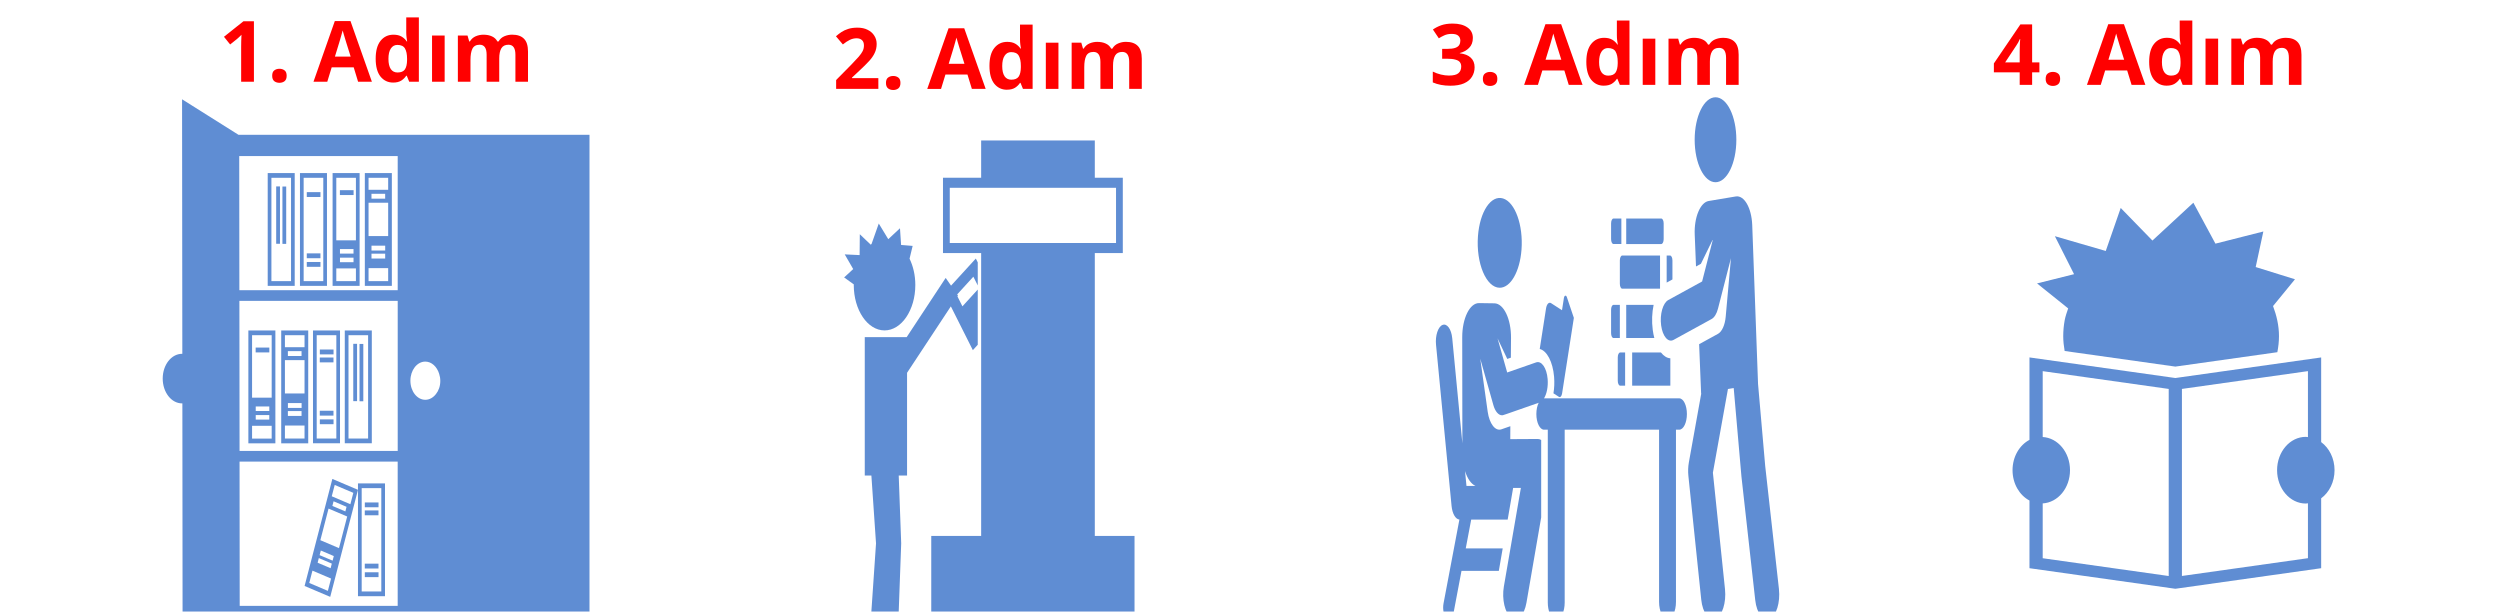 <?xml version="1.0" encoding="UTF-8" standalone="no"?>
<!-- Uploaded to: SVG Repo, www.svgrepo.com, Generator: SVG Repo Mixer Tools -->

<svg
   fill="#000000"
   version="1.1"
   id="Capa_1"
   width="2431.137"
   height="594.671"
   viewBox="0 0 96.914 23.706"
   xml:space="preserve"
   sodipodi:docname="biralgoritmamasali-21.svg"
   inkscape:version="1.2.2 (b0a8486541, 2022-12-01)"
   xmlns:inkscape="http://www.inkscape.org/namespaces/inkscape"
   xmlns:sodipodi="http://sodipodi.sourceforge.net/DTD/sodipodi-0.dtd"
   xmlns="http://www.w3.org/2000/svg"
   xmlns:svg="http://www.w3.org/2000/svg"><defs
   id="defs65" /><sodipodi:namedview
   id="namedview63"
   pagecolor="#ffffff"
   bordercolor="#000000"
   borderopacity="0.25"
   inkscape:showpageshadow="2"
   inkscape:pageopacity="0.0"
   inkscape:pagecheckerboard="0"
   inkscape:deskcolor="#d1d1d1"
   showgrid="false"
   inkscape:zoom="0.2382066"
   inkscape:cx="1099.8856"
   inkscape:cy="-65.069566"
   inkscape:window-width="1920"
   inkscape:window-height="985"
   inkscape:window-x="0"
   inkscape:window-y="0"
   inkscape:window-maximized="1"
   inkscape:current-layer="g60" />
<g
   id="g60"
   transform="translate(9.193,-0.199)">
	<g
   id="g58"
   transform="matrix(0.53,0,0,0.679,-3.064,4.048)"
   style="fill:#5f8dd3">
		<path
   d="M 9.991,10.653 V 4.214 H 8.016 v 6.439 z M 8.287,4.484 h 1.435 v 5.899 H 8.287 Z"
   id="path2"
   style="fill:#5f8dd3" />
		<rect
   x="9.093"
   y="4.981"
   width="0.276"
   height="3.274"
   id="rect4"
   style="fill:#5f8dd3" />
		<rect
   x="8.636"
   y="4.975"
   width="0.277"
   height="3.274"
   id="rect6"
   style="fill:#5f8dd3" />
		<path
   d="M 8.577,19.641 V 13.2 H 6.601 v 6.441 z M 6.872,13.47 h 1.435 v 3.567 H 6.872 Z m 0.268,4.326 v -0.257 h 0.992 v 0.257 z m 0.991,0.234 v 0.257 H 7.14 V 18.03 Z m -1.259,0.613 h 1.435 v 0.728 H 6.872 Z"
   id="path8"
   style="fill:#5f8dd3" />
		<rect
   x="7.134"
   y="14.175"
   width="1.001"
   height="0.277"
   id="rect10"
   style="fill:#5f8dd3" />
		<path
   d="M 10.98,13.199 H 9.004 v 0.955 0.739 4.748 h 1.976 z m -0.27,6.17 H 9.275 v -0.742 h 1.435 z m -0.219,-1.568 v 0.277 h -1 v -0.277 z m -0.997,-0.18 v -0.278 h 1.001 v 0.278 z M 10.71,16.795 H 9.275 V 14.893 H 10.71 Z M 9.491,14.658 V 14.38 h 1 v 0.278 z M 10.71,14.153 H 9.275 V 13.47 h 1.435 z"
   id="path12"
   style="fill:#5f8dd3" />
		<path
   d="m 15.63,13.199 h -1.977 v 6.441 h 1.977 z m -0.271,6.17 H 13.925 V 13.47 h 1.434 z"
   id="path14"
   style="fill:#5f8dd3" />
		<rect
   x="14.732"
   y="13.968"
   width="0.277"
   height="3.273"
   id="rect16"
   style="fill:#5f8dd3" />
		<rect
   x="14.274"
   y="13.961"
   width="0.278"
   height="3.273"
   id="rect18"
   style="fill:#5f8dd3" />
		<path
   d="m 13.304,13.199 h -1.976 v 6.441 h 1.976 z m -0.268,6.17 H 11.6 V 13.47 h 1.436 z"
   id="path20"
   style="fill:#5f8dd3" />
		<rect
   x="11.829"
   y="14.286"
   width="1.002"
   height="0.278"
   id="rect22"
   style="fill:#5f8dd3" />
		<rect
   x="11.825"
   y="14.743"
   width="1.002"
   height="0.277"
   id="rect24"
   style="fill:#5f8dd3" />
		<rect
   x="11.825"
   y="17.782"
   width="1.002"
   height="0.278"
   id="rect26"
   style="fill:#5f8dd3" />
		<rect
   x="11.829"
   y="18.275"
   width="1.002"
   height="0.275"
   id="rect28"
   style="fill:#5f8dd3" />
		<path
   d="m 12.588,28.408 2.03,-6.111 -1.874,-0.623 -0.301,0.907 -0.233,0.701 -1.497,4.504 z m 0.329,-6.39 1.361,0.451 -0.215,0.65 -1.363,-0.454 z m 0.866,1.248 -0.087,0.264 -0.95,-0.315 0.087,-0.264 z m -1.317,0.102 1.363,0.452 -0.6,1.805 -1.362,-0.452 z m -0.566,2.394 0.95,0.316 -0.087,0.262 -0.95,-0.314 z m -0.146,0.431 0.95,0.316 -0.087,0.264 -0.95,-0.315 z m 0.896,1.17 -0.234,0.703 -1.361,-0.451 0.233,-0.704 z"
   id="path30"
   style="fill:#5f8dd3" />
		<path
   d="m 16.595,21.928 h -1.977 v 6.441 h 1.977 z m -0.27,6.17 H 14.89 V 22.2 h 1.435 z"
   id="path32"
   style="fill:#5f8dd3" />
		<rect
   x="15.119"
   y="23.018"
   width="1.002"
   height="0.274"
   id="rect34"
   style="fill:#5f8dd3" />
		<rect
   x="15.116"
   y="23.473"
   width="1.002"
   height="0.277"
   id="rect36"
   style="fill:#5f8dd3" />
		<rect
   x="15.116"
   y="26.512"
   width="1.002"
   height="0.277"
   id="rect38"
   style="fill:#5f8dd3" />
		<rect
   x="15.119"
   y="27.004"
   width="1.002"
   height="0.277"
   id="rect40"
   style="fill:#5f8dd3" />
		<path
   d="m 12.351,4.214 h -1.976 v 6.439 h 1.976 z m -0.27,6.169 H 10.645 V 4.484 h 1.436 z"
   id="path42"
   style="fill:#5f8dd3" />
		<rect
   x="10.874"
   y="5.301"
   width="1.001"
   height="0.277"
   id="rect44"
   style="fill:#5f8dd3" />
		<rect
   x="10.873"
   y="8.797"
   width="1"
   height="0.277"
   id="rect46"
   style="fill:#5f8dd3" />
		<rect
   x="10.874"
   y="9.289"
   width="1.001"
   height="0.276"
   id="rect48"
   style="fill:#5f8dd3" />
		<path
   d="m 14.738,4.214 h -1.976 v 6.439 h 1.976 z m -0.27,6.169 H 13.033 V 9.655 h 1.435 z M 14.293,9.044 V 9.302 H 13.302 V 9.044 Z M 13.301,8.81 V 8.553 h 0.991 V 8.81 Z M 14.468,8.052 H 13.033 V 4.484 h 1.435 z"
   id="path50"
   style="fill:#5f8dd3" />
		<rect
   x="13.296"
   y="5.189"
   width="1.002"
   height="0.278"
   id="rect52"
   style="fill:#5f8dd3" />
		<path
   d="M 17.096,4.214 H 15.12 v 0.955 0.739 4.746 h 1.976 z m -0.269,6.169 H 15.392 V 9.641 h 1.435 z M 16.608,8.814 V 9.091 H 15.607 V 8.814 Z M 15.607,8.635 V 8.357 h 1.002 v 0.277 z m 1.22,-0.826 H 15.392 V 5.907 h 1.435 z M 15.606,5.673 V 5.395 h 1.001 V 5.673 Z M 16.827,5.168 H 15.392 V 4.484 h 1.435 z"
   id="path54"
   style="fill:#5f8dd3" />
		<path
   d="M 18.737,2.028 H 17.524 5.88 L 1.752,0 1.771,14.532 c -0.007,0 -0.012,-10e-4 -0.019,-10e-4 -0.783,-0.001 -1.416,0.632 -1.416,1.414 0,0.782 0.633,1.417 1.416,1.417 0.008,0 0.015,-0.002 0.022,-0.002 L 1.792,31.891 5.97,30.136 h 0.809 v 0.675 h 1.163 v -0.675 h 7.812 v 0.675 h 1.163 v -0.675 h 0.606 1.213 0.858 v 0.675 h 1.164 v -0.675 h 7.812 v 0.675 h 1.164 v -0.675 h 1.819 V 2.028 Z M 17.524,28.922 H 5.968 L 5.957,20.686 h 11.566 v 8.236 z m 0,-8.844 H 5.957 l -0.012,-8.57 h 11.58 v 8.57 z m 0,-9.177 H 5.943 L 5.933,3.242 h 11.591 z m 2.797,5.929 c -0.198,0.201 -0.473,0.327 -0.778,0.327 -0.603,0 -1.09,-0.487 -1.09,-1.091 0,-0.602 0.487,-1.09 1.09,-1.09 0.463,0 0.856,0.292 1.015,0.7 0.053,0.125 0.082,0.262 0.082,0.406 10e-4,0.294 -0.122,0.559 -0.319,0.748 z"
   id="path56"
   style="fill:#5f8dd3" />
	</g>
<g
   style="fill:#5f8dd3"
   id="g396"
   transform="matrix(0.408,0,0,0.602,22.892,5.644)"><g
     id="g377"
     style="fill:#5f8dd3">
	<g
   id="g375"
   style="fill:#5f8dd3">
		<path
   d="M 25.382,25.467 V 7.25 h 2.66 V 2.401 h -2.66 V 0 H 14.583 V 2.401 H 10.956 V 7.25 h 3.627 v 1.036 4.632 12.549 H 9.842 v 5.2 h 19.314 v -5.2 z M 11.601,6.604 V 3.047 h 15.797 v 3.558 z"
   id="path355"
   style="fill:#5f8dd3" />
		
		
		
		
		
		
		
		<polygon
   points="4.153,21.576 4.594,25.949 4.113,30.72 6.73,30.72 6.986,25.949 6.751,21.576 7.543,21.576 7.543,18.584 7.543,14.961 11.704,10.684 13.794,13.503 14.26,13.157 14.26,9.601 12.803,10.682 12.329,10.04 12.38,9.987 12.305,9.914 13.842,8.773 14.26,9.336 14.26,7.851 14.077,7.603 11.723,9.349 11.212,8.852 7.506,12.665 6.399,12.665 3.524,12.665 3.524,21.576 "
   id="polygon371"
   style="fill:#5f8dd3" />
		<path
   d="M 8.328,9.307 C 8.328,8.674 8.122,8.093 7.78,7.614 L 8.074,6.79 6.976,6.729 6.871,5.654 5.757,6.357 4.855,5.349 4.169,6.667 C 4.142,6.679 4.116,6.696 4.09,6.71 L 3.053,6.038 3.036,7.382 1.621,7.336 2.425,8.282 1.564,8.821 2.483,9.268 c 0,0.013 -0.004,0.025 -0.004,0.039 0,1.615 1.312,2.925 2.925,2.925 1.612,0 2.924,-1.311 2.924,-2.925 z"
   id="path373"
   style="fill:#5f8dd3" />
	</g>
</g></g><g
   style="fill:#5f8dd3"
   id="g581"
   transform="matrix(0.026,0,0,0.053,46.469,0.522)"><g
     id="g463"
     style="fill:#5f8dd3">
	<g
   id="g461"
   style="fill:#5f8dd3">
		<path
   d="m 195.316,211.233 c -1.162,-1.691 -3.774,-1.311 -4.397,0.652 l -2.834,8.932 -16.398,-5.203 c -3.093,-0.982 -6.397,0.731 -7.379,3.824 l -9.433,29.732 c 10.582,1.239 19.52,9.291 21.406,20.307 0.011,0.064 0.017,0.128 0.028,0.19 0.676,4.141 0.28,8.212 -0.992,11.927 l 8.151,2.586 c 1.984,0.63 4.104,-0.469 4.733,-2.453 l 17.548,-55.305 z"
   id="path459"
   style="fill:#5f8dd3" />
	</g>
</g><g
     id="g469"
     style="fill:#5f8dd3">
	<g
   id="g467"
   style="fill:#5f8dd3">
		<path
   d="m 100.201,139.067 c -0.002,0 -0.004,0 -0.006,-0.001 -17.89,-2.73 -34.669,9.546 -37.418,27.507 -3.032,19.846 12.303,37.797 32.497,37.805 16.014,0 29.962,-11.716 32.433,-27.887 2.743,-17.952 -9.596,-34.689 -27.506,-37.424 z"
   id="path465"
   style="fill:#5f8dd3" />
	</g>
</g><g
     id="g475"
     style="fill:#5f8dd3">
	<g
   id="g473"
   style="fill:#5f8dd3">
		<path
   d="m 274.801,251.729 c -1.975,0 -3.577,1.602 -3.577,3.577 v 17.111 c 0,1.975 1.602,3.577 3.577,3.577 h 7.389 V 251.73 h -7.389 z"
   id="path471"
   style="fill:#5f8dd3" />
	</g>
</g><g
     id="g481"
     style="fill:#5f8dd3">
	<g
   id="g479"
   style="fill:#5f8dd3">
		<path
   d="m 349.618,255.978 c -5.024,-0.15 -9.846,-1.656 -14.003,-4.249 h -42.926 v 24.264 h 56.929 z"
   id="path477"
   style="fill:#5f8dd3" />
	</g>
</g><g
     id="g487"
     style="fill:#5f8dd3">
	<g
   id="g485"
   style="fill:#5f8dd3">
		<path
   d="m 323.383,235.234 c -1.707,-6.339 -1.09,-12.752 1.316,-18.349 h -40.876 v 0.001 24.264 h 41.903 c -0.979,-1.84 -1.776,-3.816 -2.343,-5.916 z"
   id="path483"
   style="fill:#5f8dd3" />
	</g>
</g><g
     id="g493"
     style="fill:#5f8dd3">
	<g
   id="g491"
   style="fill:#5f8dd3">
		<path
   d="m 264.846,216.886 c -1.975,0 -3.577,1.602 -3.577,3.577 v 17.111 c 0,1.975 1.602,3.577 3.577,3.577 h 9.488 v -24.264 h -9.488 z"
   id="path489"
   style="fill:#5f8dd3" />
	</g>
</g><g
     id="g499"
     style="fill:#5f8dd3">
	<g
   id="g497"
   style="fill:#5f8dd3">
		<path
   d="m 277.911,180.801 c -1.975,-10e-4 -3.577,1.6 -3.577,3.577 v 17.111 c 0,1.975 1.602,3.577 3.577,3.577 h 56.324 c 0.006,-0.004 0.011,-0.008 0.017,-0.012 v -24.252 h -56.341 z"
   id="path495"
   style="fill:#5f8dd3" />
	</g>
</g><g
     id="g505"
     style="fill:#5f8dd3">
	<g
   id="g503"
   style="fill:#5f8dd3">
		<path
   d="m 352.729,184.378 c 0,-1.975 -1.602,-3.577 -3.577,-3.577 h -5.022 v 19.807 l 8.6,-2.314 v -13.916 z"
   id="path501"
   style="fill:#5f8dd3" />
	</g>
</g><g
     id="g511"
     style="fill:#5f8dd3">
	<g
   id="g509"
   style="fill:#5f8dd3">
		<path
   d="m 264.846,153.736 c -1.975,0 -3.577,1.602 -3.577,3.577 v 11.51 c 0,1.976 1.602,3.578 3.577,3.578 h 11.744 v -18.665 z"
   id="path507"
   style="fill:#5f8dd3" />
	</g>
</g><g
     id="g517"
     style="fill:#5f8dd3">
	<g
   id="g515"
   style="fill:#5f8dd3">
		<path
   d="m 336.086,153.737 h -52.262 v 18.665 h 52.262 c 1.975,-10e-4 3.577,-1.603 3.577,-3.578 v -11.51 c 0,-1.976 -1.602,-3.577 -3.577,-3.577 z"
   id="path513"
   style="fill:#5f8dd3" />
	</g>
</g><g
     id="g523"
     style="fill:#5f8dd3">
	<g
   id="g521"
   style="fill:#5f8dd3">
		<circle
   cx="416.955"
   cy="96.127"
   r="31.072"
   id="circle519"
   style="fill:#5f8dd3" />
	</g>
</g><g
     id="g529"
     style="fill:#5f8dd3">
	<g
   id="g527"
   style="fill:#5f8dd3">
		<path
   d="M 511.546,424.807 491.061,334.769 480.385,274.752 471.7,158.399 c -1.029,-12.517 -12.01,-21.829 -24.526,-20.801 l -40.416,3.322 c -12.517,1.029 -21.829,12.01 -20.801,24.526 l 1.922,23.381 7.298,-1.964 18.052,-18.129 -16.241,31.045 -50.448,13.581 c -8.053,2.168 -12.826,10.453 -10.657,18.506 2.17,8.062 10.464,12.822 18.506,10.657 l 56.839,-15.3 c 4.072,-1.096 7.499,-3.845 9.455,-7.582 l 19.307,-36.906 -7.837,42.906 c -1.133,6.199 -5.735,10.891 -11.437,12.436 -7.918,2.126 -2.276,0.609 -28.164,7.578 l 2.965,36.07 0.217,-0.018 -18.471,50.359 c -1.173,3.197 -1.421,6.661 -0.715,9.994 l 19.138,90.366 c 2.073,9.788 11.687,16.047 21.481,13.974 9.791,-2.074 16.046,-11.692 13.973,-21.482 l -18.058,-85.268 22.453,-61.216 8.573,-0.705 c 0.122,0.684 11.368,63.979 11.522,64.653 l 20.58,90.459 c 2.222,9.761 11.934,15.87 21.689,13.649 9.757,-2.214 15.868,-11.925 13.647,-21.683 z"
   id="path525"
   style="fill:#5f8dd3" />
	</g>
</g><g
     id="g535"
     style="fill:#5f8dd3">
	<g
   id="g533"
   style="fill:#5f8dd3">
		<path
   d="m 362.837,285.26 c -9.847,0 -195.847,0 -201.53,0 -0.008,0 -0.015,0.001 -0.022,0.001 4.091,-3.272 6.33,-8.609 5.382,-14.137 -1.387,-8.099 -9.078,-13.542 -17.178,-12.154 l -43.138,7.388 -14.388,-24.984 14.504,15.068 5.371,-0.92 0.227,-14.445 c 0.218,-13.841 -10.899,-25.21 -24.736,-25.309 0,0 -21.665,-0.156 -22.92,-0.165 -13.855,-0.1 -25.134,11.137 -25.095,24.985 l 0.213,77.621 -15.122,-76.928 c -1.313,-6.675 -7.78,-11.024 -14.462,-9.71 -6.675,1.312 -11.021,7.786 -9.71,14.461 l 23.189,117.969 c 1.109,5.642 5.968,9.736 11.678,9.924 L 11.424,435.32 c -1.631,4.23 0.477,8.983 4.707,10.615 4.235,1.633 8.986,-0.478 10.616,-4.707 l 11.485,-29.78 h 55.649 l 5.777,-16.423 h -55.09 l 8.131,-21.083 h 54.379 l 8.131,-23.137 11.56,-0.034 -25.376,72.129 c -3.272,9.302 1.616,19.497 10.917,22.769 9.317,3.276 19.501,-1.628 22.77,-10.917 l 21.964,-62.431 V 315.72 c -1.618,-0.477 -3.313,-0.732 -5.04,-0.732 -0.017,0 -0.035,0 -0.051,0 l -41.006,0.12 0.106,-9.466 c -11.045,1.891 -6.488,1.111 -13.316,2.281 -9.16,1.569 -17.914,-4.135 -20.445,-12.854 L 66.18,256.228 85.745,290.202 c 2.686,4.664 7.635,7.455 12.891,7.455 1.806,0 -2.166,0.588 54.69,-9.15 -2.147,2.084 -3.485,4.996 -3.485,8.225 0,6.434 5.253,11.47 11.47,11.47 h 5.578 v 126.41 c 0,5.838 4.236,12.082 13.119,12.082 6.674,0 12.082,-5.41 12.082,-12.082 V 308.201 c 5.29,0 135.269,0 140.712,0 v 125.892 c 0,6.959 5.642,12.601 12.601,12.601 6.959,0 12.601,-5.642 12.601,-12.601 V 308.201 h 4.837 c 6.334,0 11.47,-5.136 11.47,-11.47 -10e-4,-6.335 -5.139,-11.471 -11.474,-11.471 z m -317.196,64.052 -2.13,-10.833 c 3.692,5.754 9.255,9.43 15.476,10.833 z"
   id="path531"
   style="fill:#5f8dd3" />
	</g>
</g></g><g
   style="fill:#5f8dd3"
   id="g600"
   transform="matrix(0.526,0,0,0.466,66.619,8.057)"><g
     id="g589"
     style="fill:#5f8dd3">
	<g
   id="g587"
   style="fill:#5f8dd3">
		<path
   d="M 26.939,19.915 V 12.872 L 16.192,14.584 5.441,12.871 v 6.857 c -0.734,0.436 -1.248,1.399 -1.248,2.524 0,1.126 0.514,2.089 1.248,2.524 v 5.63 l 10.751,1.711 10.747,-1.711 v -5.814 c 0.593,-0.493 0.986,-1.354 0.986,-2.34 0,-0.984 -0.393,-1.844 -0.986,-2.337 z M 15.703,31.055 6.416,29.576 v -4.56 c 1.12,-0.074 2.013,-1.275 2.013,-2.763 0,-1.485 -0.893,-2.688 -2.013,-2.761 v -5.478 l 9.287,1.479 z M 25.964,15.977 v 3.522 c -0.054,-0.004 -0.104,-0.021 -0.156,-0.021 -1.17,0 -2.118,1.244 -2.118,2.774 0,1.532 0.948,2.774 2.118,2.774 0.054,0 0.104,-0.016 0.156,-0.021 v 4.567 l -9.287,1.479 v -15.56 l 9.287,-1.48 z"
   id="path583"
   style="fill:#5f8dd3" />
		<path
   d="m 8.293,8.794 c -0.099,0.322 -0.2,0.65 -0.258,0.992 -0.068,0.427 -0.106,0.865 -0.106,1.312 0,0.422 0.042,0.834 0.104,1.238 l 8.159,1.298 7.517,-1.197 c 0.074,-0.436 0.121,-0.882 0.121,-1.339 0,-0.88 -0.176,-1.709 -0.438,-2.5 L 25.008,6.37 22.113,5.353 22.677,2.395 19.146,3.406 17.519,0 14.503,3.148 12.166,0.438 11.064,4.015 7.314,2.786 8.727,5.946 5.999,6.715 Z"
   id="path585"
   style="fill:#5f8dd3" />
	</g>
</g></g><g
   aria-label="1. Adım"
   id="text656"
   style="font-weight:bold;font-size:3.281px;-inkscape-font-specification:'sans-serif, Bold';fill:#ff0000;stroke-width:0.132"
   transform="translate(5.977,0.358)"><path
     d="M -5.327,3.009 H -5.822 V 1.654 q 0,-0.085 0.003,-0.223 0.007,-0.138 0.01,-0.243 -0.016,0.02 -0.072,0.072 -0.052,0.049 -0.098,0.089 L -6.249,1.565 -6.488,1.267 -5.734,0.666 h 0.407 z"
     id="path1399"
     style="fill:#ff0000" /><path
     d="m -4.619,2.779 q 0,-0.151 0.082,-0.21 0.082,-0.062 0.2,-0.062 0.115,0 0.197,0.062 0.082,0.059 0.082,0.21 0,0.144 -0.082,0.21 -0.082,0.062 -0.197,0.062 -0.118,0 -0.2,-0.062 -0.082,-0.066 -0.082,-0.21 z"
     id="path1401"
     style="fill:#ff0000" /><path
     d="M -1.289,3.009 -1.459,2.451 h -0.853 l -0.171,0.558 h -0.535 l 0.827,-2.352 h 0.607 l 0.83,2.352 z m -0.459,-1.519 q -0.016,-0.056 -0.043,-0.141 -0.026,-0.085 -0.052,-0.174 -0.026,-0.089 -0.043,-0.154 -0.016,0.066 -0.046,0.164 -0.026,0.095 -0.052,0.184 -0.023,0.085 -0.036,0.121 l -0.167,0.545 h 0.61 z"
     id="path1403"
     style="fill:#ff0000" /><path
     d="m 0.069,3.042 q -0.299,0 -0.489,-0.233 -0.187,-0.236 -0.187,-0.692 0,-0.459 0.19,-0.695 0.19,-0.236 0.499,-0.236 0.194,0 0.318,0.075 0.125,0.075 0.197,0.187 h 0.016 Q 0.604,1.395 0.591,1.296 0.578,1.195 0.578,1.09 V 0.515 H 1.067 V 3.009 H 0.693 L 0.598,2.776 H 0.578 Q 0.506,2.887 0.384,2.966 0.263,3.042 0.069,3.042 Z M 0.24,2.651 q 0.203,0 0.285,-0.118 0.082,-0.121 0.085,-0.361 v -0.052 q 0,-0.262 -0.082,-0.4 -0.079,-0.138 -0.295,-0.138 -0.161,0 -0.253,0.141 -0.092,0.138 -0.092,0.4 0,0.262 0.092,0.397 0.092,0.131 0.259,0.131 z"
     id="path1405"
     style="fill:#ff0000" /><path
     d="M 2.067,3.009 H 1.578 V 1.218 h 0.489 z"
     id="path1407"
     style="fill:#ff0000" /><path
     d="m 4.682,1.185 q 0.305,0 0.459,0.157 0.157,0.154 0.157,0.499 v 1.168 H 4.81 V 1.962 q 0,-0.387 -0.269,-0.387 -0.194,0 -0.276,0.138 -0.082,0.138 -0.082,0.397 V 3.009 H 3.694 V 1.962 q 0,-0.387 -0.269,-0.387 -0.203,0 -0.282,0.154 Q 3.068,1.88 3.068,2.166 V 3.009 H 2.579 V 1.218 h 0.374 l 0.066,0.23 h 0.026 q 0.082,-0.138 0.223,-0.2 0.144,-0.062 0.299,-0.062 0.197,0 0.335,0.066 0.138,0.062 0.21,0.197 h 0.043 Q 4.236,1.309 4.38,1.247 4.528,1.185 4.682,1.185 Z"
     id="path1409"
     style="fill:#ff0000" /></g><g
   aria-label="2. Adım"
   id="text656-5"
   style="font-weight:bold;font-size:3.281px;-inkscape-font-specification:'sans-serif, Bold';fill:#ff0000;stroke-width:0.132"
   transform="translate(7.276,0.96)"><path
     d="M 17.581,2.685 H 15.944 V 2.341 l 0.587,-0.594 q 0.177,-0.184 0.285,-0.305 0.108,-0.125 0.157,-0.223 0.049,-0.102 0.049,-0.217 0,-0.141 -0.079,-0.21 -0.075,-0.069 -0.207,-0.069 -0.135,0 -0.262,0.062 -0.128,0.062 -0.269,0.177 L 15.937,0.645 q 0.102,-0.089 0.213,-0.164 0.115,-0.075 0.262,-0.121 0.151,-0.049 0.361,-0.049 0.23,0 0.394,0.085 0.167,0.082 0.256,0.226 0.092,0.141 0.092,0.321 0,0.194 -0.079,0.354 -0.075,0.161 -0.223,0.318 -0.144,0.157 -0.351,0.348 l -0.302,0.282 v 0.023 h 1.02 z"
     id="path1412"
     style="fill:#ff0000" /><path
     d="m 17.876,2.456 q 0,-0.151 0.082,-0.21 0.082,-0.062 0.2,-0.062 0.115,0 0.197,0.062 0.082,0.059 0.082,0.21 0,0.144 -0.082,0.21 -0.082,0.062 -0.197,0.062 -0.118,0 -0.2,-0.062 -0.082,-0.066 -0.082,-0.21 z"
     id="path1414"
     style="fill:#ff0000" /><path
     d="M 21.206,2.685 21.035,2.128 h -0.853 l -0.171,0.558 h -0.535 l 0.827,-2.352 h 0.607 L 21.741,2.685 Z M 20.747,1.167 q -0.016,-0.056 -0.043,-0.141 -0.026,-0.085 -0.052,-0.174 -0.026,-0.089 -0.043,-0.154 -0.016,0.066 -0.046,0.164 -0.026,0.095 -0.052,0.184 -0.023,0.085 -0.036,0.121 l -0.167,0.545 h 0.61 z"
     id="path1416"
     style="fill:#ff0000" /><path
     d="m 22.564,2.718 q -0.299,0 -0.489,-0.233 -0.187,-0.236 -0.187,-0.692 0,-0.459 0.19,-0.695 0.19,-0.236 0.499,-0.236 0.194,0 0.318,0.075 0.125,0.075 0.197,0.187 h 0.016 q -0.01,-0.052 -0.023,-0.151 -0.013,-0.102 -0.013,-0.207 V 0.192 H 23.561 V 2.685 h -0.374 l -0.095,-0.233 h -0.02 q -0.072,0.112 -0.194,0.19 -0.121,0.075 -0.315,0.075 z m 0.171,-0.39 q 0.203,0 0.285,-0.118 0.082,-0.121 0.085,-0.361 v -0.052 q 0,-0.262 -0.082,-0.4 -0.079,-0.138 -0.295,-0.138 -0.161,0 -0.253,0.141 -0.092,0.138 -0.092,0.4 0,0.262 0.092,0.397 0.092,0.131 0.259,0.131 z"
     id="path1418"
     style="fill:#ff0000" /><path
     d="M 24.562,2.685 H 24.073 V 0.894 h 0.489 z"
     id="path1420"
     style="fill:#ff0000" /><path
     d="m 27.177,0.861 q 0.305,0 0.459,0.157 0.157,0.154 0.157,0.499 V 2.685 H 27.305 V 1.639 q 0,-0.387 -0.269,-0.387 -0.194,0 -0.276,0.138 -0.082,0.138 -0.082,0.397 V 2.685 H 26.189 V 1.639 q 0,-0.387 -0.269,-0.387 -0.203,0 -0.282,0.154 -0.075,0.151 -0.075,0.436 V 2.685 H 25.074 V 0.894 h 0.374 l 0.066,0.23 h 0.026 q 0.082,-0.138 0.223,-0.2 0.144,-0.062 0.299,-0.062 0.197,0 0.335,0.066 0.138,0.062 0.21,0.197 h 0.043 Q 26.73,0.986 26.875,0.924 27.022,0.861 27.177,0.861 Z"
     id="path1422"
     style="fill:#ff0000" /></g><g
   aria-label="3. Adım"
   id="text656-56"
   style="font-weight:bold;font-size:3.281px;-inkscape-font-specification:'sans-serif, Bold';fill:#ff0000;stroke-width:0.132"
   transform="translate(12.384,0.362)"><path
     d="m 35.519,1.309 q 0,0.243 -0.148,0.387 -0.144,0.144 -0.358,0.197 v 0.01 q 0.282,0.033 0.426,0.171 0.148,0.138 0.148,0.371 0,0.203 -0.102,0.367 -0.098,0.161 -0.308,0.256 -0.207,0.092 -0.535,0.092 -0.381,0 -0.676,-0.128 v -0.42 q 0.151,0.075 0.315,0.115 0.167,0.039 0.308,0.039 0.266,0 0.371,-0.092 0.108,-0.092 0.108,-0.259 0,-0.098 -0.049,-0.164 -0.049,-0.069 -0.174,-0.102 -0.121,-0.036 -0.341,-0.036 H 34.329 V 1.732 h 0.18 q 0.217,0 0.328,-0.039 0.115,-0.043 0.154,-0.112 0.043,-0.072 0.043,-0.164 0,-0.125 -0.079,-0.194 -0.075,-0.072 -0.256,-0.072 -0.167,0 -0.292,0.059 -0.121,0.056 -0.207,0.112 L 33.971,0.981 q 0.138,-0.098 0.321,-0.164 0.187,-0.066 0.443,-0.066 0.361,0 0.571,0.148 0.213,0.144 0.213,0.41 z"
     id="path1425"
     style="fill:#ff0000" /><path
     d="m 35.907,2.897 q 0,-0.151 0.082,-0.21 0.082,-0.062 0.2,-0.062 0.115,0 0.197,0.062 0.082,0.059 0.082,0.21 0,0.144 -0.082,0.21 -0.082,0.062 -0.197,0.062 -0.118,0 -0.2,-0.062 -0.082,-0.066 -0.082,-0.21 z"
     id="path1427"
     style="fill:#ff0000" /><path
     d="M 39.236,3.126 39.066,2.568 H 38.213 L 38.042,3.126 H 37.507 L 38.334,0.774 h 0.607 L 39.771,3.126 Z M 38.777,1.607 q -0.016,-0.056 -0.043,-0.141 -0.026,-0.085 -0.052,-0.174 -0.026,-0.089 -0.043,-0.154 -0.016,0.066 -0.046,0.164 -0.026,0.095 -0.052,0.184 -0.023,0.085 -0.036,0.121 l -0.167,0.545 h 0.61 z"
     id="path1429"
     style="fill:#ff0000" /><path
     d="m 40.594,3.159 q -0.299,0 -0.489,-0.233 -0.187,-0.236 -0.187,-0.692 0,-0.459 0.19,-0.695 0.19,-0.236 0.499,-0.236 0.194,0 0.318,0.075 0.125,0.075 0.197,0.187 h 0.016 q -0.01,-0.052 -0.023,-0.151 -0.013,-0.102 -0.013,-0.207 V 0.633 h 0.489 V 3.126 h -0.374 l -0.095,-0.233 h -0.02 q -0.072,0.112 -0.194,0.19 -0.121,0.075 -0.315,0.075 z m 0.171,-0.39 q 0.203,0 0.285,-0.118 0.082,-0.121 0.085,-0.361 v -0.052 q 0,-0.262 -0.082,-0.4 -0.079,-0.138 -0.295,-0.138 -0.161,0 -0.253,0.141 -0.092,0.138 -0.092,0.4 0,0.262 0.092,0.397 0.092,0.131 0.259,0.131 z"
     id="path1431"
     style="fill:#ff0000" /><path
     d="M 42.592,3.126 H 42.104 V 1.335 h 0.489 z"
     id="path1433"
     style="fill:#ff0000" /><path
     d="m 45.207,1.302 q 0.305,0 0.459,0.157 0.157,0.154 0.157,0.499 V 3.126 H 45.335 V 2.08 q 0,-0.387 -0.269,-0.387 -0.194,0 -0.276,0.138 -0.082,0.138 -0.082,0.397 v 0.899 h -0.489 V 2.08 q 0,-0.387 -0.269,-0.387 -0.203,0 -0.282,0.154 -0.075,0.151 -0.075,0.436 V 3.126 H 43.104 V 1.335 h 0.374 l 0.066,0.23 h 0.026 q 0.082,-0.138 0.223,-0.2 0.144,-0.062 0.299,-0.062 0.197,0 0.335,0.066 0.138,0.062 0.21,0.197 h 0.043 q 0.082,-0.138 0.226,-0.2 0.148,-0.062 0.302,-0.062 z"
     id="path1435"
     style="fill:#ff0000" /></g><g
   aria-label="4. Adım"
   id="text656-9"
   style="font-weight:bold;font-size:3.281px;-inkscape-font-specification:'sans-serif, Bold';fill:#ff0000;stroke-width:0.132"
   transform="translate(15.229,0.392)"><path
     d="M 54.637,2.61 H 54.355 V 3.096 H 53.873 V 2.61 H 52.872 V 2.266 l 1.027,-1.512 h 0.456 V 2.226 h 0.282 z M 53.873,1.829 q 0,-0.075 0.003,-0.184 0.003,-0.108 0.007,-0.2 0.007,-0.095 0.01,-0.125 h -0.013 q -0.03,0.066 -0.062,0.128 -0.033,0.062 -0.079,0.128 l -0.43,0.65 h 0.564 z"
     id="path1438"
     style="fill:#ff0000" /><path
     d="m 54.88,2.866 q 0,-0.151 0.082,-0.21 0.082,-0.062 0.2,-0.062 0.115,0 0.197,0.062 0.082,0.059 0.082,0.21 0,0.144 -0.082,0.21 -0.082,0.062 -0.197,0.062 -0.118,0 -0.2,-0.062 -0.082,-0.066 -0.082,-0.21 z"
     id="path1440"
     style="fill:#ff0000" /><path
     d="M 58.21,3.096 58.039,2.538 h -0.853 l -0.171,0.558 h -0.535 l 0.827,-2.352 h 0.607 L 58.744,3.096 Z M 57.75,1.577 Q 57.734,1.521 57.708,1.436 57.681,1.35 57.655,1.262 57.629,1.173 57.613,1.108 q -0.016,0.066 -0.046,0.164 -0.026,0.095 -0.052,0.184 -0.023,0.085 -0.036,0.121 l -0.167,0.545 h 0.61 z"
     id="path1442"
     style="fill:#ff0000" /><path
     d="m 59.568,3.128 q -0.299,0 -0.489,-0.233 -0.187,-0.236 -0.187,-0.692 0,-0.459 0.19,-0.695 0.19,-0.236 0.499,-0.236 0.194,0 0.318,0.075 0.125,0.075 0.197,0.187 h 0.016 q -0.01,-0.052 -0.023,-0.151 -0.013,-0.102 -0.013,-0.207 V 0.602 h 0.489 V 3.096 h -0.374 l -0.095,-0.233 h -0.02 q -0.072,0.112 -0.194,0.19 -0.121,0.075 -0.315,0.075 z m 0.171,-0.39 q 0.203,0 0.285,-0.118 0.082,-0.121 0.085,-0.361 v -0.052 q 0,-0.262 -0.082,-0.4 -0.079,-0.138 -0.295,-0.138 -0.161,0 -0.253,0.141 -0.092,0.138 -0.092,0.4 0,0.262 0.092,0.397 0.092,0.131 0.259,0.131 z"
     id="path1444"
     style="fill:#ff0000" /><path
     d="M 61.566,3.096 H 61.077 V 1.304 h 0.489 z"
     id="path1446"
     style="fill:#ff0000" /><path
     d="m 64.18,1.272 q 0.305,0 0.459,0.157 0.157,0.154 0.157,0.499 V 3.096 H 64.308 V 2.049 q 0,-0.387 -0.269,-0.387 -0.194,0 -0.276,0.138 -0.082,0.138 -0.082,0.397 V 3.096 H 63.193 V 2.049 q 0,-0.387 -0.269,-0.387 -0.203,0 -0.282,0.154 -0.075,0.151 -0.075,0.436 V 3.096 H 62.077 V 1.304 h 0.374 l 0.066,0.23 h 0.026 q 0.082,-0.138 0.223,-0.2 0.144,-0.062 0.299,-0.062 0.197,0 0.335,0.066 0.138,0.062 0.21,0.197 h 0.043 q 0.082,-0.138 0.226,-0.2 0.148,-0.062 0.302,-0.062 z"
     id="path1448"
     style="fill:#ff0000" /></g></g>
</svg>
